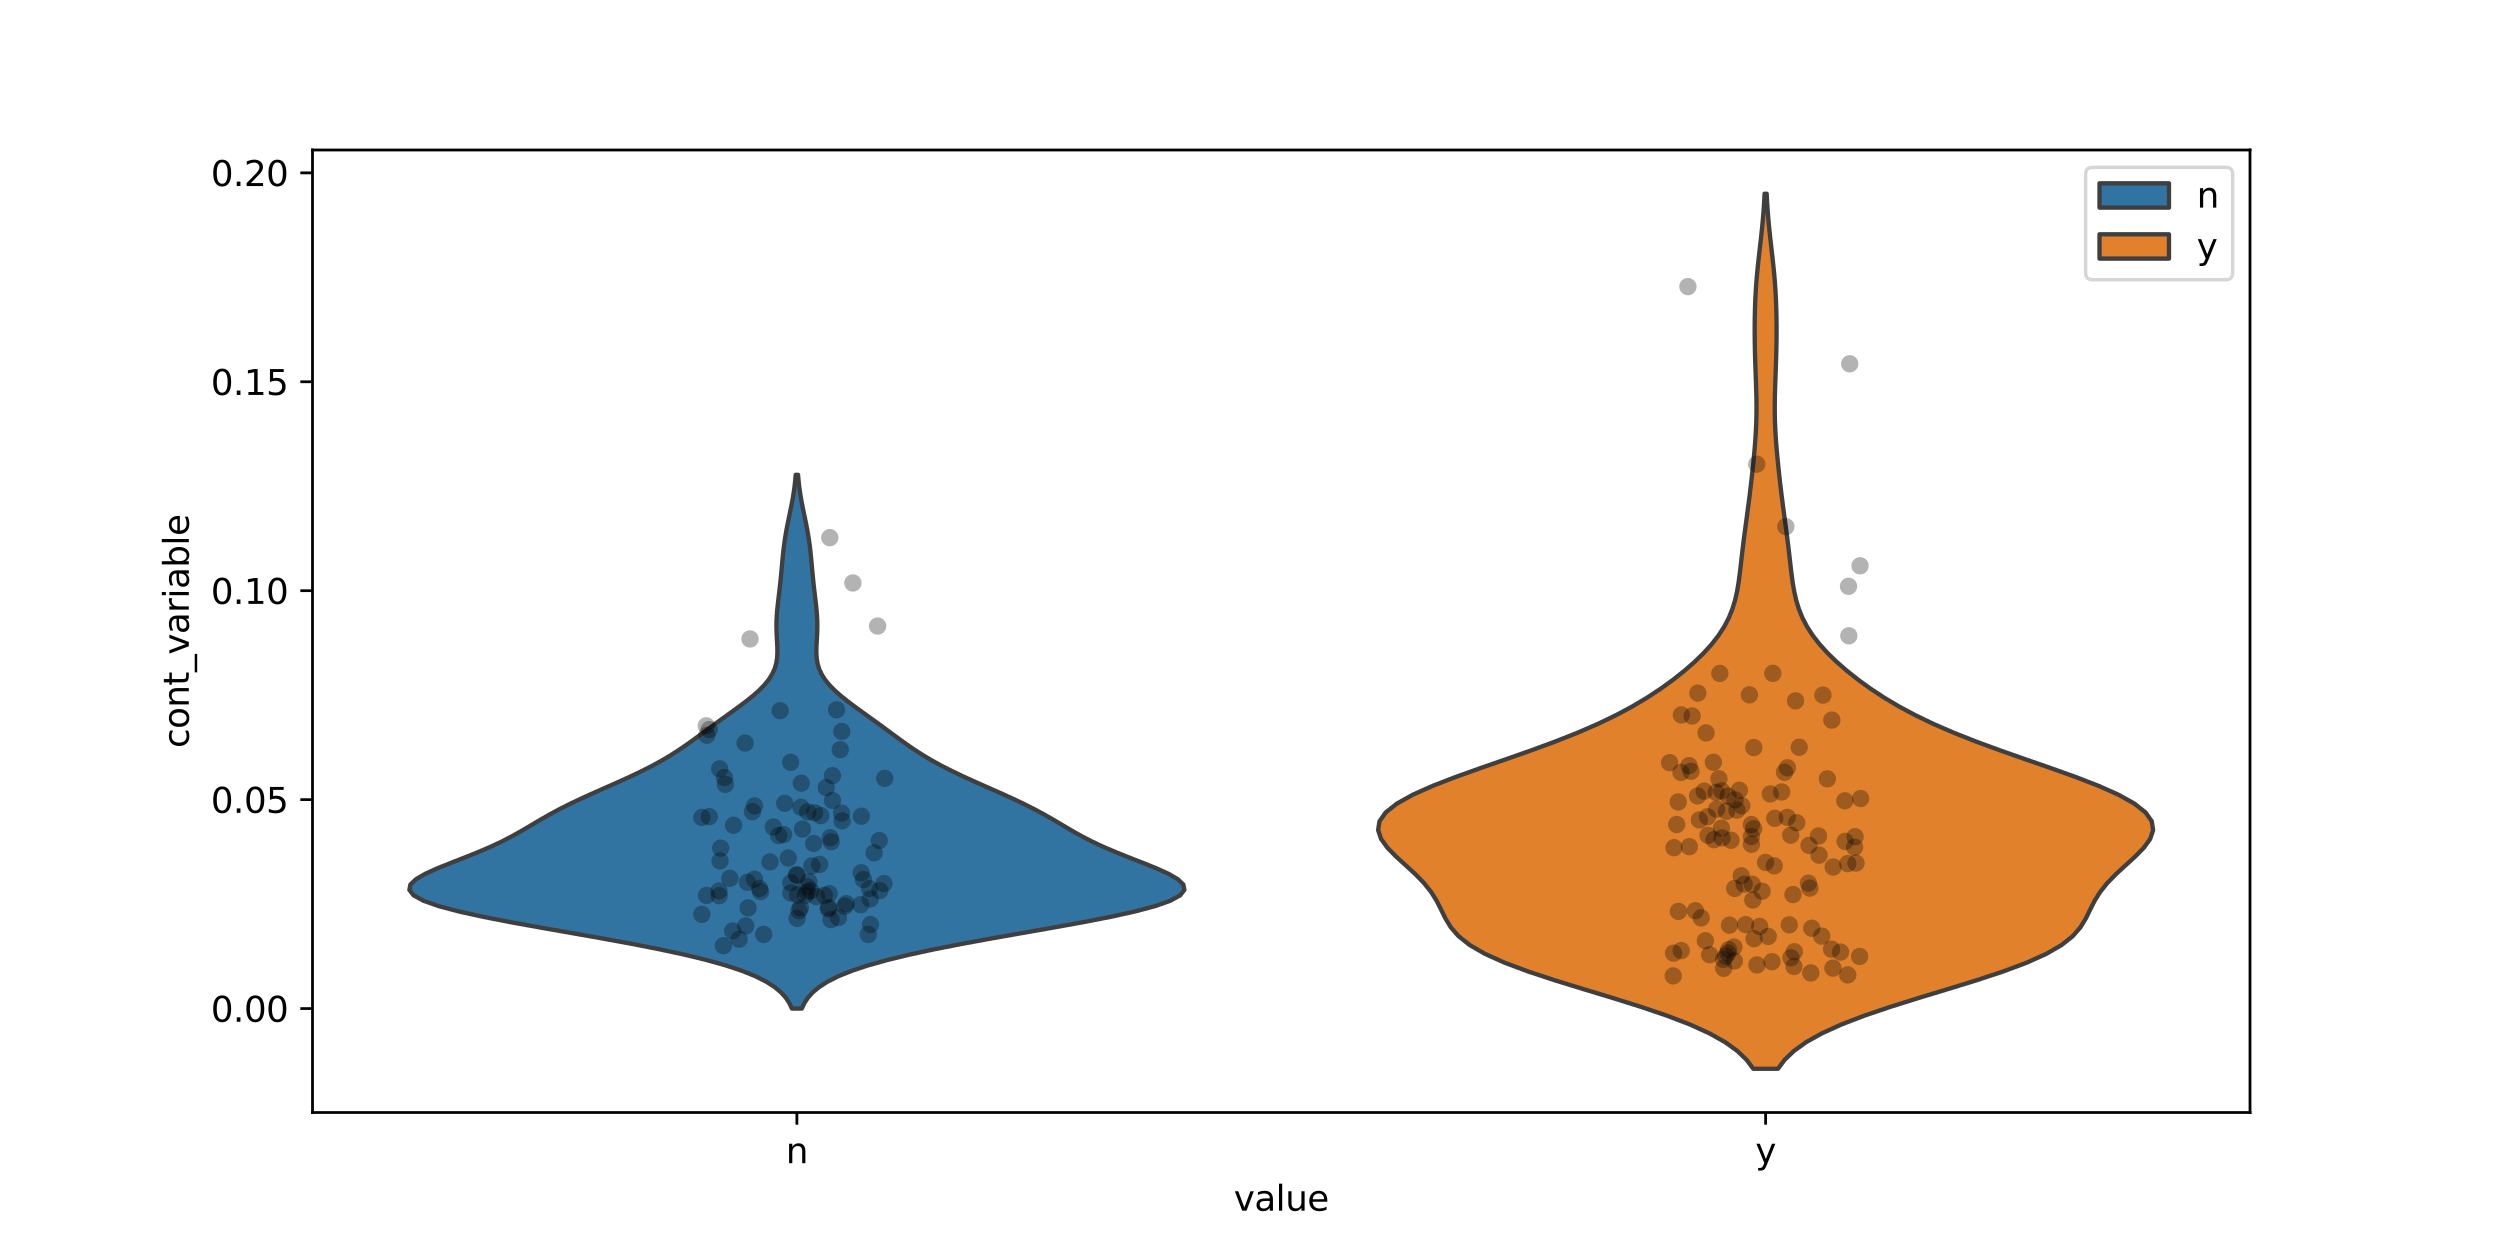<?xml version="1.0" encoding="utf-8" standalone="no"?>
<!DOCTYPE svg PUBLIC "-//W3C//DTD SVG 1.1//EN"
  "http://www.w3.org/Graphics/SVG/1.1/DTD/svg11.dtd">
<svg xmlns:xlink="http://www.w3.org/1999/xlink" width="720pt" height="360pt" viewBox="0 0 720 360" xmlns="http://www.w3.org/2000/svg" version="1.1">
 <defs>
  <style type="text/css">*{stroke-linejoin: round; stroke-linecap: butt}</style>
 </defs>
 <g id="figure_1">
  <g id="patch_1">
   <path d="M 0 360 
L 720 360 
L 720 0 
L 0 0 
z
" style="fill: #ffffff"/>
  </g>
  <g id="axes_1">
   <g id="patch_2">
    <path d="M 90 320.4 
L 648 320.4 
L 648 43.2 
L 90 43.2 
z
" style="fill: #ffffff"/>
   </g>
   <g id="FillBetweenPolyCollection_1">
    <defs>
     <path id="md925a4ac9b" d="M 230.927 -69.537 
L 228.073 -69.537 
L 227.347 -71.089 
L 226.328 -72.642 
L 224.931 -74.195 
L 223.065 -75.747 
L 220.631 -77.3 
L 217.534 -78.853 
L 213.686 -80.405 
L 209.017 -81.958 
L 203.488 -83.511 
L 197.094 -85.063 
L 189.884 -86.616 
L 181.96 -88.169 
L 173.485 -89.721 
L 164.681 -91.274 
L 155.826 -92.827 
L 147.235 -94.379 
L 139.245 -95.932 
L 132.183 -97.485 
L 126.34 -99.037 
L 121.942 -100.59 
L 119.12 -102.143 
L 117.9 -103.695 
L 118.194 -105.248 
L 119.813 -106.801 
L 122.491 -108.353 
L 125.914 -109.906 
L 129.762 -111.459 
L 133.742 -113.011 
L 137.622 -114.564 
L 141.25 -116.117 
L 144.559 -117.669 
L 147.558 -119.222 
L 150.319 -120.775 
L 152.951 -122.327 
L 155.572 -123.88 
L 158.288 -125.433 
L 161.172 -126.985 
L 164.26 -128.538 
L 167.541 -130.091 
L 170.972 -131.643 
L 174.481 -133.196 
L 177.987 -134.749 
L 181.407 -136.301 
L 184.672 -137.854 
L 187.735 -139.407 
L 190.571 -140.959 
L 193.185 -142.512 
L 195.603 -144.065 
L 197.868 -145.617 
L 200.032 -147.17 
L 202.145 -148.723 
L 204.25 -150.275 
L 206.375 -151.828 
L 208.525 -153.381 
L 210.686 -154.933 
L 212.824 -156.486 
L 214.89 -158.039 
L 216.83 -159.591 
L 218.587 -161.144 
L 220.115 -162.697 
L 221.381 -164.249 
L 222.368 -165.802 
L 223.083 -167.355 
L 223.547 -168.907 
L 223.8 -170.46 
L 223.89 -172.013 
L 223.87 -173.565 
L 223.792 -175.118 
L 223.701 -176.671 
L 223.632 -178.223 
L 223.607 -179.776 
L 223.636 -181.329 
L 223.72 -182.881 
L 223.848 -184.434 
L 224.01 -185.987 
L 224.19 -187.539 
L 224.376 -189.092 
L 224.558 -190.645 
L 224.729 -192.197 
L 224.887 -193.75 
L 225.034 -195.303 
L 225.175 -196.855 
L 225.316 -198.408 
L 225.465 -199.961 
L 225.63 -201.513 
L 225.819 -203.066 
L 226.038 -204.619 
L 226.287 -206.171 
L 226.566 -207.724 
L 226.87 -209.277 
L 227.189 -210.829 
L 227.514 -212.382 
L 227.833 -213.935 
L 228.134 -215.487 
L 228.409 -217.04 
L 228.652 -218.593 
L 228.858 -220.145 
L 229.027 -221.698 
L 229.161 -223.251 
L 229.839 -223.251 
L 229.839 -223.251 
L 229.973 -221.698 
L 230.142 -220.145 
L 230.348 -218.593 
L 230.591 -217.04 
L 230.866 -215.487 
L 231.167 -213.935 
L 231.486 -212.382 
L 231.811 -210.829 
L 232.13 -209.277 
L 232.434 -207.724 
L 232.713 -206.171 
L 232.962 -204.619 
L 233.181 -203.066 
L 233.37 -201.513 
L 233.535 -199.961 
L 233.684 -198.408 
L 233.825 -196.855 
L 233.966 -195.303 
L 234.113 -193.75 
L 234.271 -192.197 
L 234.442 -190.645 
L 234.624 -189.092 
L 234.81 -187.539 
L 234.99 -185.987 
L 235.152 -184.434 
L 235.28 -182.881 
L 235.364 -181.329 
L 235.393 -179.776 
L 235.368 -178.223 
L 235.299 -176.671 
L 235.208 -175.118 
L 235.13 -173.565 
L 235.11 -172.013 
L 235.2 -170.46 
L 235.453 -168.907 
L 235.917 -167.355 
L 236.632 -165.802 
L 237.619 -164.249 
L 238.885 -162.697 
L 240.413 -161.144 
L 242.17 -159.591 
L 244.11 -158.039 
L 246.176 -156.486 
L 248.314 -154.933 
L 250.475 -153.381 
L 252.625 -151.828 
L 254.75 -150.275 
L 256.855 -148.723 
L 258.968 -147.17 
L 261.132 -145.617 
L 263.397 -144.065 
L 265.815 -142.512 
L 268.429 -140.959 
L 271.265 -139.407 
L 274.328 -137.854 
L 277.593 -136.301 
L 281.013 -134.749 
L 284.519 -133.196 
L 288.028 -131.643 
L 291.459 -130.091 
L 294.74 -128.538 
L 297.828 -126.985 
L 300.712 -125.433 
L 303.428 -123.88 
L 306.049 -122.327 
L 308.681 -120.775 
L 311.442 -119.222 
L 314.441 -117.669 
L 317.75 -116.117 
L 321.378 -114.564 
L 325.258 -113.011 
L 329.238 -111.459 
L 333.086 -109.906 
L 336.509 -108.353 
L 339.187 -106.801 
L 340.806 -105.248 
L 341.1 -103.695 
L 339.88 -102.143 
L 337.058 -100.59 
L 332.66 -99.037 
L 326.817 -97.485 
L 319.755 -95.932 
L 311.765 -94.379 
L 303.174 -92.827 
L 294.319 -91.274 
L 285.515 -89.721 
L 277.04 -88.169 
L 269.116 -86.616 
L 261.906 -85.063 
L 255.512 -83.511 
L 249.983 -81.958 
L 245.314 -80.405 
L 241.466 -78.853 
L 238.369 -77.3 
L 235.935 -75.747 
L 234.069 -74.195 
L 232.672 -72.642 
L 231.653 -71.089 
L 230.927 -69.537 
z
" style="stroke: #3f3f3f; stroke-width: 1.25"/>
    </defs>
    <g clip-path="url(#pdd312ec406)">
     <use xlink:href="#md925a4ac9b" x="0" y="360" style="fill: #3274a1; stroke: #3f3f3f; stroke-width: 1.25"/>
    </g>
   </g>
   <g id="FillBetweenPolyCollection_2">
    <defs>
     <path id="me20a864eeb" d="M 512.06 -52.2 
L 504.94 -52.2 
L 503.039 -54.745 
L 500.396 -57.291 
L 496.863 -59.836 
L 492.326 -62.382 
L 486.731 -64.927 
L 480.114 -67.473 
L 472.619 -70.018 
L 464.5 -72.564 
L 456.104 -75.109 
L 447.842 -77.655 
L 440.126 -80.2 
L 433.316 -82.745 
L 427.661 -85.291 
L 423.264 -87.836 
L 420.06 -90.382 
L 417.841 -92.927 
L 416.288 -95.473 
L 415.039 -98.018 
L 413.751 -100.564 
L 412.159 -103.109 
L 410.125 -105.655 
L 407.651 -108.2 
L 404.885 -110.745 
L 402.087 -113.291 
L 399.59 -115.836 
L 397.751 -118.382 
L 396.9 -120.927 
L 397.293 -123.473 
L 399.085 -126.018 
L 402.305 -128.564 
L 406.865 -131.109 
L 412.568 -133.655 
L 419.136 -136.2 
L 426.249 -138.745 
L 433.579 -141.291 
L 440.83 -143.836 
L 447.762 -146.382 
L 454.211 -148.927 
L 460.092 -151.473 
L 465.39 -154.018 
L 470.142 -156.564 
L 474.415 -159.109 
L 478.281 -161.655 
L 481.803 -164.2 
L 485.02 -166.745 
L 487.946 -169.291 
L 490.577 -171.836 
L 492.896 -174.382 
L 494.888 -176.927 
L 496.545 -179.473 
L 497.878 -182.018 
L 498.912 -184.564 
L 499.692 -187.109 
L 500.27 -189.655 
L 500.704 -192.2 
L 501.048 -194.745 
L 501.348 -197.291 
L 501.638 -199.836 
L 501.937 -202.382 
L 502.255 -204.927 
L 502.589 -207.473 
L 502.932 -210.018 
L 503.276 -212.564 
L 503.612 -215.109 
L 503.934 -217.655 
L 504.242 -220.2 
L 504.533 -222.745 
L 504.809 -225.291 
L 505.067 -227.836 
L 505.302 -230.382 
L 505.507 -232.927 
L 505.673 -235.473 
L 505.791 -238.018 
L 505.857 -240.564 
L 505.871 -243.109 
L 505.839 -245.655 
L 505.771 -248.2 
L 505.684 -250.745 
L 505.59 -253.291 
L 505.503 -255.836 
L 505.431 -258.382 
L 505.38 -260.927 
L 505.353 -263.473 
L 505.351 -266.018 
L 505.376 -268.564 
L 505.432 -271.109 
L 505.524 -273.655 
L 505.657 -276.2 
L 505.833 -278.745 
L 506.052 -281.291 
L 506.307 -283.836 
L 506.588 -286.382 
L 506.881 -288.927 
L 507.17 -291.473 
L 507.442 -294.018 
L 507.686 -296.564 
L 507.895 -299.109 
L 508.066 -301.655 
L 508.199 -304.2 
L 508.801 -304.2 
L 508.801 -304.2 
L 508.934 -301.655 
L 509.105 -299.109 
L 509.314 -296.564 
L 509.558 -294.018 
L 509.83 -291.473 
L 510.119 -288.927 
L 510.412 -286.382 
L 510.693 -283.836 
L 510.948 -281.291 
L 511.167 -278.745 
L 511.343 -276.2 
L 511.476 -273.655 
L 511.568 -271.109 
L 511.624 -268.564 
L 511.649 -266.018 
L 511.647 -263.473 
L 511.62 -260.927 
L 511.569 -258.382 
L 511.497 -255.836 
L 511.41 -253.291 
L 511.316 -250.745 
L 511.229 -248.2 
L 511.161 -245.655 
L 511.129 -243.109 
L 511.143 -240.564 
L 511.209 -238.018 
L 511.327 -235.473 
L 511.493 -232.927 
L 511.698 -230.382 
L 511.933 -227.836 
L 512.191 -225.291 
L 512.467 -222.745 
L 512.758 -220.2 
L 513.066 -217.655 
L 513.388 -215.109 
L 513.724 -212.564 
L 514.068 -210.018 
L 514.411 -207.473 
L 514.745 -204.927 
L 515.063 -202.382 
L 515.362 -199.836 
L 515.652 -197.291 
L 515.952 -194.745 
L 516.296 -192.2 
L 516.73 -189.655 
L 517.308 -187.109 
L 518.088 -184.564 
L 519.122 -182.018 
L 520.455 -179.473 
L 522.112 -176.927 
L 524.104 -174.382 
L 526.423 -171.836 
L 529.054 -169.291 
L 531.98 -166.745 
L 535.197 -164.2 
L 538.719 -161.655 
L 542.585 -159.109 
L 546.858 -156.564 
L 551.61 -154.018 
L 556.908 -151.473 
L 562.789 -148.927 
L 569.238 -146.382 
L 576.17 -143.836 
L 583.421 -141.291 
L 590.751 -138.745 
L 597.864 -136.2 
L 604.432 -133.655 
L 610.135 -131.109 
L 614.695 -128.564 
L 617.915 -126.018 
L 619.707 -123.473 
L 620.1 -120.927 
L 619.249 -118.382 
L 617.41 -115.836 
L 614.913 -113.291 
L 612.115 -110.745 
L 609.349 -108.2 
L 606.875 -105.655 
L 604.841 -103.109 
L 603.249 -100.564 
L 601.961 -98.018 
L 600.712 -95.473 
L 599.159 -92.927 
L 596.94 -90.382 
L 593.736 -87.836 
L 589.339 -85.291 
L 583.684 -82.745 
L 576.874 -80.2 
L 569.158 -77.655 
L 560.896 -75.109 
L 552.5 -72.564 
L 544.381 -70.018 
L 536.886 -67.473 
L 530.269 -64.927 
L 524.674 -62.382 
L 520.137 -59.836 
L 516.604 -57.291 
L 513.961 -54.745 
L 512.06 -52.2 
z
" style="stroke: #3f3f3f; stroke-width: 1.25"/>
    </defs>
    <g clip-path="url(#pdd312ec406)">
     <use xlink:href="#me20a864eeb" x="0" y="360" style="fill: #e1812c; stroke: #3f3f3f; stroke-width: 1.25"/>
    </g>
   </g>
   <g id="patch_3">
    <path d="M 229.5 290.468 
L 229.5 290.468 
L 229.5 290.468 
L 229.5 290.468 
z
" clip-path="url(#pdd312ec406)" style="fill: #3274a1; stroke: #3f3f3f; stroke-width: 1.25; stroke-linejoin: miter"/>
   </g>
   <g id="patch_4">
    <path d="M 229.5 290.468 
L 229.5 290.468 
L 229.5 290.468 
L 229.5 290.468 
z
" clip-path="url(#pdd312ec406)" style="fill: #e1812c; stroke: #3f3f3f; stroke-width: 1.25; stroke-linejoin: miter"/>
   </g>
   <g id="matplotlib.axis_1">
    <g id="xtick_1">
     <g id="line2d_1">
      <defs>
       <path id="mba939d1e5e" d="M 0 0 
L 0 3.5 
" style="stroke: #000000; stroke-width: 0.8"/>
      </defs>
      <g>
       <use xlink:href="#mba939d1e5e" x="229.5" y="320.4" style="stroke: #000000; stroke-width: 0.8"/>
      </g>
     </g>
     <g id="text_1">
      <!-- n -->
      <g transform="translate(226.331 334.998) scale(0.1 -0.1)">
       <defs>
        <path id="DejaVuSans-6e" d="M 3513 2113 
L 3513 0 
L 2938 0 
L 2938 2094 
Q 2938 2591 2744 2837 
Q 2550 3084 2163 3084 
Q 1697 3084 1428 2787 
Q 1159 2491 1159 1978 
L 1159 0 
L 581 0 
L 581 3500 
L 1159 3500 
L 1159 2956 
Q 1366 3272 1645 3428 
Q 1925 3584 2291 3584 
Q 2894 3584 3203 3211 
Q 3513 2838 3513 2113 
z
" transform="scale(0.016)"/>
       </defs>
       <use xlink:href="#DejaVuSans-6e"/>
      </g>
     </g>
    </g>
    <g id="xtick_2">
     <g id="line2d_2">
      <g>
       <use xlink:href="#mba939d1e5e" x="508.5" y="320.4" style="stroke: #000000; stroke-width: 0.8"/>
      </g>
     </g>
     <g id="text_2">
      <!-- y -->
      <g transform="translate(505.541 334.998) scale(0.1 -0.1)">
       <defs>
        <path id="DejaVuSans-79" d="M 2059 -325 
Q 1816 -950 1584 -1140 
Q 1353 -1331 966 -1331 
L 506 -1331 
L 506 -850 
L 844 -850 
Q 1081 -850 1212 -737 
Q 1344 -625 1503 -206 
L 1606 56 
L 191 3500 
L 800 3500 
L 1894 763 
L 2988 3500 
L 3597 3500 
L 2059 -325 
z
" transform="scale(0.016)"/>
       </defs>
       <use xlink:href="#DejaVuSans-79"/>
      </g>
     </g>
    </g>
    <g id="text_3">
     <!-- value -->
     <g transform="translate(355.342 348.677) scale(0.1 -0.1)">
      <defs>
       <path id="DejaVuSans-76" d="M 191 3500 
L 800 3500 
L 1894 563 
L 2988 3500 
L 3597 3500 
L 2284 0 
L 1503 0 
L 191 3500 
z
" transform="scale(0.016)"/>
       <path id="DejaVuSans-61" d="M 2194 1759 
Q 1497 1759 1228 1600 
Q 959 1441 959 1056 
Q 959 750 1161 570 
Q 1363 391 1709 391 
Q 2188 391 2477 730 
Q 2766 1069 2766 1631 
L 2766 1759 
L 2194 1759 
z
M 3341 1997 
L 3341 0 
L 2766 0 
L 2766 531 
Q 2569 213 2275 61 
Q 1981 -91 1556 -91 
Q 1019 -91 701 211 
Q 384 513 384 1019 
Q 384 1609 779 1909 
Q 1175 2209 1959 2209 
L 2766 2209 
L 2766 2266 
Q 2766 2663 2505 2880 
Q 2244 3097 1772 3097 
Q 1472 3097 1187 3025 
Q 903 2953 641 2809 
L 641 3341 
Q 956 3463 1253 3523 
Q 1550 3584 1831 3584 
Q 2591 3584 2966 3190 
Q 3341 2797 3341 1997 
z
" transform="scale(0.016)"/>
       <path id="DejaVuSans-6c" d="M 603 4863 
L 1178 4863 
L 1178 0 
L 603 0 
L 603 4863 
z
" transform="scale(0.016)"/>
       <path id="DejaVuSans-75" d="M 544 1381 
L 544 3500 
L 1119 3500 
L 1119 1403 
Q 1119 906 1312 657 
Q 1506 409 1894 409 
Q 2359 409 2629 706 
Q 2900 1003 2900 1516 
L 2900 3500 
L 3475 3500 
L 3475 0 
L 2900 0 
L 2900 538 
Q 2691 219 2414 64 
Q 2138 -91 1772 -91 
Q 1169 -91 856 284 
Q 544 659 544 1381 
z
M 1991 3584 
L 1991 3584 
z
" transform="scale(0.016)"/>
       <path id="DejaVuSans-65" d="M 3597 1894 
L 3597 1613 
L 953 1613 
Q 991 1019 1311 708 
Q 1631 397 2203 397 
Q 2534 397 2845 478 
Q 3156 559 3463 722 
L 3463 178 
Q 3153 47 2828 -22 
Q 2503 -91 2169 -91 
Q 1331 -91 842 396 
Q 353 884 353 1716 
Q 353 2575 817 3079 
Q 1281 3584 2069 3584 
Q 2775 3584 3186 3129 
Q 3597 2675 3597 1894 
z
M 3022 2063 
Q 3016 2534 2758 2815 
Q 2500 3097 2075 3097 
Q 1594 3097 1305 2825 
Q 1016 2553 972 2059 
L 3022 2063 
z
" transform="scale(0.016)"/>
      </defs>
      <use xlink:href="#DejaVuSans-76"/>
      <use xlink:href="#DejaVuSans-61" transform="translate(59.18 0)"/>
      <use xlink:href="#DejaVuSans-6c" transform="translate(120.459 0)"/>
      <use xlink:href="#DejaVuSans-75" transform="translate(148.242 0)"/>
      <use xlink:href="#DejaVuSans-65" transform="translate(211.621 0)"/>
     </g>
    </g>
   </g>
   <g id="matplotlib.axis_2">
    <g id="ytick_1">
     <g id="line2d_3">
      <defs>
       <path id="m99302fefa8" d="M 0 0 
L -3.5 0 
" style="stroke: #000000; stroke-width: 0.8"/>
      </defs>
      <g>
       <use xlink:href="#m99302fefa8" x="90" y="290.468" style="stroke: #000000; stroke-width: 0.8"/>
      </g>
     </g>
     <g id="text_4">
      <!-- 0.00 -->
      <g transform="translate(60.734 294.267) scale(0.1 -0.1)">
       <defs>
        <path id="DejaVuSans-30" d="M 2034 4250 
Q 1547 4250 1301 3770 
Q 1056 3291 1056 2328 
Q 1056 1369 1301 889 
Q 1547 409 2034 409 
Q 2525 409 2770 889 
Q 3016 1369 3016 2328 
Q 3016 3291 2770 3770 
Q 2525 4250 2034 4250 
z
M 2034 4750 
Q 2819 4750 3233 4129 
Q 3647 3509 3647 2328 
Q 3647 1150 3233 529 
Q 2819 -91 2034 -91 
Q 1250 -91 836 529 
Q 422 1150 422 2328 
Q 422 3509 836 4129 
Q 1250 4750 2034 4750 
z
" transform="scale(0.016)"/>
        <path id="DejaVuSans-2e" d="M 684 794 
L 1344 794 
L 1344 0 
L 684 0 
L 684 794 
z
" transform="scale(0.016)"/>
       </defs>
       <use xlink:href="#DejaVuSans-30"/>
       <use xlink:href="#DejaVuSans-2e" transform="translate(63.623 0)"/>
       <use xlink:href="#DejaVuSans-30" transform="translate(95.41 0)"/>
       <use xlink:href="#DejaVuSans-30" transform="translate(159.033 0)"/>
      </g>
     </g>
    </g>
    <g id="ytick_2">
     <g id="line2d_4">
      <g>
       <use xlink:href="#m99302fefa8" x="90" y="230.296" style="stroke: #000000; stroke-width: 0.8"/>
      </g>
     </g>
     <g id="text_5">
      <!-- 0.05 -->
      <g transform="translate(60.734 234.095) scale(0.1 -0.1)">
       <defs>
        <path id="DejaVuSans-35" d="M 691 4666 
L 3169 4666 
L 3169 4134 
L 1269 4134 
L 1269 2991 
Q 1406 3038 1543 3061 
Q 1681 3084 1819 3084 
Q 2600 3084 3056 2656 
Q 3513 2228 3513 1497 
Q 3513 744 3044 326 
Q 2575 -91 1722 -91 
Q 1428 -91 1123 -41 
Q 819 9 494 109 
L 494 744 
Q 775 591 1075 516 
Q 1375 441 1709 441 
Q 2250 441 2565 725 
Q 2881 1009 2881 1497 
Q 2881 1984 2565 2268 
Q 2250 2553 1709 2553 
Q 1456 2553 1204 2497 
Q 953 2441 691 2322 
L 691 4666 
z
" transform="scale(0.016)"/>
       </defs>
       <use xlink:href="#DejaVuSans-30"/>
       <use xlink:href="#DejaVuSans-2e" transform="translate(63.623 0)"/>
       <use xlink:href="#DejaVuSans-30" transform="translate(95.41 0)"/>
       <use xlink:href="#DejaVuSans-35" transform="translate(159.033 0)"/>
      </g>
     </g>
    </g>
    <g id="ytick_3">
     <g id="line2d_5">
      <g>
       <use xlink:href="#m99302fefa8" x="90" y="170.123" style="stroke: #000000; stroke-width: 0.8"/>
      </g>
     </g>
     <g id="text_6">
      <!-- 0.10 -->
      <g transform="translate(60.734 173.923) scale(0.1 -0.1)">
       <defs>
        <path id="DejaVuSans-31" d="M 794 531 
L 1825 531 
L 1825 4091 
L 703 3866 
L 703 4441 
L 1819 4666 
L 2450 4666 
L 2450 531 
L 3481 531 
L 3481 0 
L 794 0 
L 794 531 
z
" transform="scale(0.016)"/>
       </defs>
       <use xlink:href="#DejaVuSans-30"/>
       <use xlink:href="#DejaVuSans-2e" transform="translate(63.623 0)"/>
       <use xlink:href="#DejaVuSans-31" transform="translate(95.41 0)"/>
       <use xlink:href="#DejaVuSans-30" transform="translate(159.033 0)"/>
      </g>
     </g>
    </g>
    <g id="ytick_4">
     <g id="line2d_6">
      <g>
       <use xlink:href="#m99302fefa8" x="90" y="109.951" style="stroke: #000000; stroke-width: 0.8"/>
      </g>
     </g>
     <g id="text_7">
      <!-- 0.15 -->
      <g transform="translate(60.734 113.75) scale(0.1 -0.1)">
       <use xlink:href="#DejaVuSans-30"/>
       <use xlink:href="#DejaVuSans-2e" transform="translate(63.623 0)"/>
       <use xlink:href="#DejaVuSans-31" transform="translate(95.41 0)"/>
       <use xlink:href="#DejaVuSans-35" transform="translate(159.033 0)"/>
      </g>
     </g>
    </g>
    <g id="ytick_5">
     <g id="line2d_7">
      <g>
       <use xlink:href="#m99302fefa8" x="90" y="49.779" style="stroke: #000000; stroke-width: 0.8"/>
      </g>
     </g>
     <g id="text_8">
      <!-- 0.20 -->
      <g transform="translate(60.734 53.578) scale(0.1 -0.1)">
       <defs>
        <path id="DejaVuSans-32" d="M 1228 531 
L 3431 531 
L 3431 0 
L 469 0 
L 469 531 
Q 828 903 1448 1529 
Q 2069 2156 2228 2338 
Q 2531 2678 2651 2914 
Q 2772 3150 2772 3378 
Q 2772 3750 2511 3984 
Q 2250 4219 1831 4219 
Q 1534 4219 1204 4116 
Q 875 4013 500 3803 
L 500 4441 
Q 881 4594 1212 4672 
Q 1544 4750 1819 4750 
Q 2544 4750 2975 4387 
Q 3406 4025 3406 3419 
Q 3406 3131 3298 2873 
Q 3191 2616 2906 2266 
Q 2828 2175 2409 1742 
Q 1991 1309 1228 531 
z
" transform="scale(0.016)"/>
       </defs>
       <use xlink:href="#DejaVuSans-30"/>
       <use xlink:href="#DejaVuSans-2e" transform="translate(63.623 0)"/>
       <use xlink:href="#DejaVuSans-32" transform="translate(95.41 0)"/>
       <use xlink:href="#DejaVuSans-30" transform="translate(159.033 0)"/>
      </g>
     </g>
    </g>
    <g id="text_9">
     <!-- cont_variable -->
     <g transform="translate(54.377 215.409) rotate(-90) scale(0.1 -0.1)">
      <defs>
       <path id="DejaVuSans-63" d="M 3122 3366 
L 3122 2828 
Q 2878 2963 2633 3030 
Q 2388 3097 2138 3097 
Q 1578 3097 1268 2742 
Q 959 2388 959 1747 
Q 959 1106 1268 751 
Q 1578 397 2138 397 
Q 2388 397 2633 464 
Q 2878 531 3122 666 
L 3122 134 
Q 2881 22 2623 -34 
Q 2366 -91 2075 -91 
Q 1284 -91 818 406 
Q 353 903 353 1747 
Q 353 2603 823 3093 
Q 1294 3584 2113 3584 
Q 2378 3584 2631 3529 
Q 2884 3475 3122 3366 
z
" transform="scale(0.016)"/>
       <path id="DejaVuSans-6f" d="M 1959 3097 
Q 1497 3097 1228 2736 
Q 959 2375 959 1747 
Q 959 1119 1226 758 
Q 1494 397 1959 397 
Q 2419 397 2687 759 
Q 2956 1122 2956 1747 
Q 2956 2369 2687 2733 
Q 2419 3097 1959 3097 
z
M 1959 3584 
Q 2709 3584 3137 3096 
Q 3566 2609 3566 1747 
Q 3566 888 3137 398 
Q 2709 -91 1959 -91 
Q 1206 -91 779 398 
Q 353 888 353 1747 
Q 353 2609 779 3096 
Q 1206 3584 1959 3584 
z
" transform="scale(0.016)"/>
       <path id="DejaVuSans-74" d="M 1172 4494 
L 1172 3500 
L 2356 3500 
L 2356 3053 
L 1172 3053 
L 1172 1153 
Q 1172 725 1289 603 
Q 1406 481 1766 481 
L 2356 481 
L 2356 0 
L 1766 0 
Q 1100 0 847 248 
Q 594 497 594 1153 
L 594 3053 
L 172 3053 
L 172 3500 
L 594 3500 
L 594 4494 
L 1172 4494 
z
" transform="scale(0.016)"/>
       <path id="DejaVuSans-5f" d="M 3263 -1063 
L 3263 -1509 
L -63 -1509 
L -63 -1063 
L 3263 -1063 
z
" transform="scale(0.016)"/>
       <path id="DejaVuSans-72" d="M 2631 2963 
Q 2534 3019 2420 3045 
Q 2306 3072 2169 3072 
Q 1681 3072 1420 2755 
Q 1159 2438 1159 1844 
L 1159 0 
L 581 0 
L 581 3500 
L 1159 3500 
L 1159 2956 
Q 1341 3275 1631 3429 
Q 1922 3584 2338 3584 
Q 2397 3584 2469 3576 
Q 2541 3569 2628 3553 
L 2631 2963 
z
" transform="scale(0.016)"/>
       <path id="DejaVuSans-69" d="M 603 3500 
L 1178 3500 
L 1178 0 
L 603 0 
L 603 3500 
z
M 603 4863 
L 1178 4863 
L 1178 4134 
L 603 4134 
L 603 4863 
z
" transform="scale(0.016)"/>
       <path id="DejaVuSans-62" d="M 3116 1747 
Q 3116 2381 2855 2742 
Q 2594 3103 2138 3103 
Q 1681 3103 1420 2742 
Q 1159 2381 1159 1747 
Q 1159 1113 1420 752 
Q 1681 391 2138 391 
Q 2594 391 2855 752 
Q 3116 1113 3116 1747 
z
M 1159 2969 
Q 1341 3281 1617 3432 
Q 1894 3584 2278 3584 
Q 2916 3584 3314 3078 
Q 3713 2572 3713 1747 
Q 3713 922 3314 415 
Q 2916 -91 2278 -91 
Q 1894 -91 1617 61 
Q 1341 213 1159 525 
L 1159 0 
L 581 0 
L 581 4863 
L 1159 4863 
L 1159 2969 
z
" transform="scale(0.016)"/>
      </defs>
      <use xlink:href="#DejaVuSans-63"/>
      <use xlink:href="#DejaVuSans-6f" transform="translate(54.98 0)"/>
      <use xlink:href="#DejaVuSans-6e" transform="translate(116.162 0)"/>
      <use xlink:href="#DejaVuSans-74" transform="translate(179.541 0)"/>
      <use xlink:href="#DejaVuSans-5f" transform="translate(218.75 0)"/>
      <use xlink:href="#DejaVuSans-76" transform="translate(268.75 0)"/>
      <use xlink:href="#DejaVuSans-61" transform="translate(327.93 0)"/>
      <use xlink:href="#DejaVuSans-72" transform="translate(389.209 0)"/>
      <use xlink:href="#DejaVuSans-69" transform="translate(430.322 0)"/>
      <use xlink:href="#DejaVuSans-61" transform="translate(458.105 0)"/>
      <use xlink:href="#DejaVuSans-62" transform="translate(519.385 0)"/>
      <use xlink:href="#DejaVuSans-6c" transform="translate(582.861 0)"/>
      <use xlink:href="#DejaVuSans-65" transform="translate(610.645 0)"/>
     </g>
    </g>
   </g>
   <g id="patch_5">
    <path d="M 90 320.4 
L 90 43.2 
" style="fill: none; stroke: #000000; stroke-width: 0.8; stroke-linejoin: miter; stroke-linecap: square"/>
   </g>
   <g id="patch_6">
    <path d="M 648 320.4 
L 648 43.2 
" style="fill: none; stroke: #000000; stroke-width: 0.8; stroke-linejoin: miter; stroke-linecap: square"/>
   </g>
   <g id="patch_7">
    <path d="M 90 320.4 
L 648 320.4 
" style="fill: none; stroke: #000000; stroke-width: 0.8; stroke-linejoin: miter; stroke-linecap: square"/>
   </g>
   <g id="patch_8">
    <path d="M 90 43.2 
L 648 43.2 
" style="fill: none; stroke: #000000; stroke-width: 0.8; stroke-linejoin: miter; stroke-linecap: square"/>
   </g>
   <g id="PathCollection_1">
    <defs>
     <path id="md857baf43f" d="M 0 2.5 
C 0.663 2.5 1.299 2.237 1.768 1.768 
C 2.237 1.299 2.5 0.663 2.5 0 
C 2.5 -0.663 2.237 -1.299 1.768 -1.768 
C 1.299 -2.237 0.663 -2.5 0 -2.5 
C -0.663 -2.5 -1.299 -2.237 -1.768 -1.768 
C -2.237 -1.299 -2.5 -0.663 -2.5 0 
C -2.5 0.663 -2.237 1.299 -1.768 1.768 
C -1.299 2.237 -0.663 2.5 0 2.5 
z
"/>
    </defs>
    <g clip-path="url(#pdd312ec406)">
     <use xlink:href="#md857baf43f" x="236.068" y="248.961" style="fill-opacity: 0.3"/>
     <use xlink:href="#md857baf43f" x="240.923" y="204.433" style="fill-opacity: 0.3"/>
     <use xlink:href="#md857baf43f" x="207.077" y="256.587" style="fill-opacity: 0.3"/>
     <use xlink:href="#md857baf43f" x="227.737" y="254.237" style="fill-opacity: 0.3"/>
     <use xlink:href="#md857baf43f" x="208.9" y="225.899" style="fill-opacity: 0.3"/>
     <use xlink:href="#md857baf43f" x="203.552" y="211.763" style="fill-opacity: 0.3"/>
     <use xlink:href="#md857baf43f" x="229.32" y="251.938" style="fill-opacity: 0.3"/>
     <use xlink:href="#md857baf43f" x="221.771" y="248.23" style="fill-opacity: 0.3"/>
     <use xlink:href="#md857baf43f" x="210.197" y="252.94" style="fill-opacity: 0.3"/>
     <use xlink:href="#md857baf43f" x="248.07" y="235.06" style="fill-opacity: 0.3"/>
     <use xlink:href="#md857baf43f" x="232.441" y="255.399" style="fill-opacity: 0.3"/>
     <use xlink:href="#md857baf43f" x="219.939" y="269.103" style="fill-opacity: 0.3"/>
     <use xlink:href="#md857baf43f" x="253.383" y="256.503" style="fill-opacity: 0.3"/>
     <use xlink:href="#md857baf43f" x="227.773" y="257.172" style="fill-opacity: 0.3"/>
     <use xlink:href="#md857baf43f" x="254.595" y="254.457" style="fill-opacity: 0.3"/>
     <use xlink:href="#md857baf43f" x="202.132" y="263.338" style="fill-opacity: 0.3"/>
     <use xlink:href="#md857baf43f" x="216" y="184.016" style="fill-opacity: 0.3"/>
     <use xlink:href="#md857baf43f" x="239.746" y="230.531" style="fill-opacity: 0.3"/>
     <use xlink:href="#md857baf43f" x="239.738" y="223.385" style="fill-opacity: 0.3"/>
     <use xlink:href="#md857baf43f" x="214.587" y="214.011" style="fill-opacity: 0.3"/>
     <use xlink:href="#md857baf43f" x="218.742" y="255.873" style="fill-opacity: 0.3"/>
     <use xlink:href="#md857baf43f" x="231.112" y="238.759" style="fill-opacity: 0.3"/>
     <use xlink:href="#md857baf43f" x="239.405" y="242.427" style="fill-opacity: 0.3"/>
     <use xlink:href="#md857baf43f" x="204.268" y="235.187" style="fill-opacity: 0.3"/>
     <use xlink:href="#md857baf43f" x="207.129" y="257.972" style="fill-opacity: 0.3"/>
     <use xlink:href="#md857baf43f" x="222.716" y="238.163" style="fill-opacity: 0.3"/>
     <use xlink:href="#md857baf43f" x="242.437" y="210.664" style="fill-opacity: 0.3"/>
     <use xlink:href="#md857baf43f" x="239.118" y="241.239" style="fill-opacity: 0.3"/>
     <use xlink:href="#md857baf43f" x="234.612" y="234.101" style="fill-opacity: 0.3"/>
     <use xlink:href="#md857baf43f" x="237.466" y="257.879" style="fill-opacity: 0.3"/>
     <use xlink:href="#md857baf43f" x="242.522" y="236.417" style="fill-opacity: 0.3"/>
     <use xlink:href="#md857baf43f" x="241.995" y="215.905" style="fill-opacity: 0.3"/>
     <use xlink:href="#md857baf43f" x="241.464" y="264.247" style="fill-opacity: 0.3"/>
     <use xlink:href="#md857baf43f" x="208.339" y="272.367" style="fill-opacity: 0.3"/>
     <use xlink:href="#md857baf43f" x="232.947" y="253.923" style="fill-opacity: 0.3"/>
     <use xlink:href="#md857baf43f" x="237.955" y="226.831" style="fill-opacity: 0.3"/>
     <use xlink:href="#md857baf43f" x="252.751" y="180.301" style="fill-opacity: 0.3"/>
     <use xlink:href="#md857baf43f" x="254.798" y="224.168" style="fill-opacity: 0.3"/>
     <use xlink:href="#md857baf43f" x="214.766" y="266.669" style="fill-opacity: 0.3"/>
     <use xlink:href="#md857baf43f" x="243.744" y="260.246" style="fill-opacity: 0.3"/>
     <use xlink:href="#md857baf43f" x="230.516" y="261.399" style="fill-opacity: 0.3"/>
     <use xlink:href="#md857baf43f" x="215.459" y="261.48" style="fill-opacity: 0.3"/>
     <use xlink:href="#md857baf43f" x="232.613" y="233.831" style="fill-opacity: 0.3"/>
     <use xlink:href="#md857baf43f" x="242.384" y="234.162" style="fill-opacity: 0.3"/>
     <use xlink:href="#md857baf43f" x="207.259" y="221.42" style="fill-opacity: 0.3"/>
     <use xlink:href="#md857baf43f" x="224.692" y="204.681" style="fill-opacity: 0.3"/>
     <use xlink:href="#md857baf43f" x="215.259" y="254.087" style="fill-opacity: 0.3"/>
     <use xlink:href="#md857baf43f" x="236.407" y="234.901" style="fill-opacity: 0.3"/>
     <use xlink:href="#md857baf43f" x="208.648" y="223.923" style="fill-opacity: 0.3"/>
     <use xlink:href="#md857baf43f" x="217.271" y="253.211" style="fill-opacity: 0.3"/>
     <use xlink:href="#md857baf43f" x="210.991" y="268.114" style="fill-opacity: 0.3"/>
     <use xlink:href="#md857baf43f" x="227.03" y="247.113" style="fill-opacity: 0.3"/>
     <use xlink:href="#md857baf43f" x="251.75" y="245.628" style="fill-opacity: 0.3"/>
     <use xlink:href="#md857baf43f" x="230.678" y="232.504" style="fill-opacity: 0.3"/>
     <use xlink:href="#md857baf43f" x="238.823" y="257.367" style="fill-opacity: 0.3"/>
     <use xlink:href="#md857baf43f" x="243.283" y="260.986" style="fill-opacity: 0.3"/>
     <use xlink:href="#md857baf43f" x="235.177" y="258.244" style="fill-opacity: 0.3"/>
     <use xlink:href="#md857baf43f" x="231.954" y="257.847" style="fill-opacity: 0.3"/>
     <use xlink:href="#md857baf43f" x="217.3" y="232.096" style="fill-opacity: 0.3"/>
     <use xlink:href="#md857baf43f" x="232.456" y="256.857" style="fill-opacity: 0.3"/>
     <use xlink:href="#md857baf43f" x="250.703" y="266.258" style="fill-opacity: 0.3"/>
     <use xlink:href="#md857baf43f" x="248.665" y="253.316" style="fill-opacity: 0.3"/>
     <use xlink:href="#md857baf43f" x="248.03" y="251.347" style="fill-opacity: 0.3"/>
     <use xlink:href="#md857baf43f" x="212.861" y="270.503" style="fill-opacity: 0.3"/>
     <use xlink:href="#md857baf43f" x="207.558" y="244.257" style="fill-opacity: 0.3"/>
     <use xlink:href="#md857baf43f" x="225.689" y="240.348" style="fill-opacity: 0.3"/>
     <use xlink:href="#md857baf43f" x="219.044" y="256.796" style="fill-opacity: 0.3"/>
     <use xlink:href="#md857baf43f" x="234.343" y="242.9" style="fill-opacity: 0.3"/>
     <use xlink:href="#md857baf43f" x="250.05" y="269.133" style="fill-opacity: 0.3"/>
     <use xlink:href="#md857baf43f" x="230.097" y="262.266" style="fill-opacity: 0.3"/>
     <use xlink:href="#md857baf43f" x="238.532" y="261.782" style="fill-opacity: 0.3"/>
     <use xlink:href="#md857baf43f" x="233.816" y="249.378" style="fill-opacity: 0.3"/>
     <use xlink:href="#md857baf43f" x="229.602" y="252.048" style="fill-opacity: 0.3"/>
     <use xlink:href="#md857baf43f" x="202.124" y="235.423" style="fill-opacity: 0.3"/>
     <use xlink:href="#md857baf43f" x="250.432" y="255.902" style="fill-opacity: 0.3"/>
     <use xlink:href="#md857baf43f" x="207.376" y="247.951" style="fill-opacity: 0.3"/>
     <use xlink:href="#md857baf43f" x="203.427" y="209.029" style="fill-opacity: 0.3"/>
     <use xlink:href="#md857baf43f" x="229.707" y="257.733" style="fill-opacity: 0.3"/>
     <use xlink:href="#md857baf43f" x="239.32" y="264.843" style="fill-opacity: 0.3"/>
     <use xlink:href="#md857baf43f" x="253.226" y="242.07" style="fill-opacity: 0.3"/>
     <use xlink:href="#md857baf43f" x="211.262" y="237.671" style="fill-opacity: 0.3"/>
     <use xlink:href="#md857baf43f" x="204.269" y="210.114" style="fill-opacity: 0.3"/>
     <use xlink:href="#md857baf43f" x="245.63" y="167.898" style="fill-opacity: 0.3"/>
     <use xlink:href="#md857baf43f" x="238.979" y="154.846" style="fill-opacity: 0.3"/>
     <use xlink:href="#md857baf43f" x="216.709" y="233.779" style="fill-opacity: 0.3"/>
     <use xlink:href="#md857baf43f" x="203.474" y="257.881" style="fill-opacity: 0.3"/>
     <use xlink:href="#md857baf43f" x="250.613" y="258.923" style="fill-opacity: 0.3"/>
     <use xlink:href="#md857baf43f" x="247.897" y="260.559" style="fill-opacity: 0.3"/>
     <use xlink:href="#md857baf43f" x="224.273" y="240.662" style="fill-opacity: 0.3"/>
     <use xlink:href="#md857baf43f" x="230.766" y="225.556" style="fill-opacity: 0.3"/>
     <use xlink:href="#md857baf43f" x="238.688" y="261.35" style="fill-opacity: 0.3"/>
     <use xlink:href="#md857baf43f" x="233.517" y="256.514" style="fill-opacity: 0.3"/>
     <use xlink:href="#md857baf43f" x="229.552" y="264.496" style="fill-opacity: 0.3"/>
     <use xlink:href="#md857baf43f" x="225.994" y="231.346" style="fill-opacity: 0.3"/>
     <use xlink:href="#md857baf43f" x="227.713" y="219.54" style="fill-opacity: 0.3"/>
    </g>
   </g>
   <g id="PathCollection_2">
    <g clip-path="url(#pdd312ec406)">
     <use xlink:href="#md857baf43f" x="515.736" y="240.521" style="fill-opacity: 0.3"/>
     <use xlink:href="#md857baf43f" x="521" y="243.454" style="fill-opacity: 0.3"/>
     <use xlink:href="#md857baf43f" x="534.263" y="240.971" style="fill-opacity: 0.3"/>
     <use xlink:href="#md857baf43f" x="482.111" y="244.138" style="fill-opacity: 0.3"/>
     <use xlink:href="#md857baf43f" x="501.642" y="232.047" style="fill-opacity: 0.3"/>
     <use xlink:href="#md857baf43f" x="509.839" y="228.653" style="fill-opacity: 0.3"/>
     <use xlink:href="#md857baf43f" x="490.811" y="227.856" style="fill-opacity: 0.3"/>
     <use xlink:href="#md857baf43f" x="491.337" y="211.076" style="fill-opacity: 0.3"/>
     <use xlink:href="#md857baf43f" x="487.338" y="206.211" style="fill-opacity: 0.3"/>
     <use xlink:href="#md857baf43f" x="488.98" y="199.609" style="fill-opacity: 0.3"/>
     <use xlink:href="#md857baf43f" x="494.239" y="228.204" style="fill-opacity: 0.3"/>
     <use xlink:href="#md857baf43f" x="527.559" y="207.387" style="fill-opacity: 0.3"/>
     <use xlink:href="#md857baf43f" x="484.231" y="205.901" style="fill-opacity: 0.3"/>
     <use xlink:href="#md857baf43f" x="518.171" y="215.21" style="fill-opacity: 0.3"/>
     <use xlink:href="#md857baf43f" x="484.118" y="222.447" style="fill-opacity: 0.3"/>
     <use xlink:href="#md857baf43f" x="495.858" y="227.775" style="fill-opacity: 0.3"/>
     <use xlink:href="#md857baf43f" x="495.965" y="241.302" style="fill-opacity: 0.3"/>
     <use xlink:href="#md857baf43f" x="531.304" y="230.63" style="fill-opacity: 0.3"/>
     <use xlink:href="#md857baf43f" x="517.468" y="236.949" style="fill-opacity: 0.3"/>
     <use xlink:href="#md857baf43f" x="491.901" y="240.573" style="fill-opacity: 0.3"/>
     <use xlink:href="#md857baf43f" x="532.151" y="248.725" style="fill-opacity: 0.3"/>
     <use xlink:href="#md857baf43f" x="534.529" y="248.562" style="fill-opacity: 0.3"/>
     <use xlink:href="#md857baf43f" x="495.771" y="238.526" style="fill-opacity: 0.3"/>
     <use xlink:href="#md857baf43f" x="502.324" y="254.649" style="fill-opacity: 0.3"/>
     <use xlink:href="#md857baf43f" x="498.515" y="241.985" style="fill-opacity: 0.3"/>
     <use xlink:href="#md857baf43f" x="508.485" y="248.379" style="fill-opacity: 0.3"/>
     <use xlink:href="#md857baf43f" x="501.482" y="252.234" style="fill-opacity: 0.3"/>
     <use xlink:href="#md857baf43f" x="527.953" y="249.705" style="fill-opacity: 0.3"/>
     <use xlink:href="#md857baf43f" x="493.628" y="241.834" style="fill-opacity: 0.3"/>
     <use xlink:href="#md857baf43f" x="531.391" y="242.321" style="fill-opacity: 0.3"/>
     <use xlink:href="#md857baf43f" x="520.825" y="254.349" style="fill-opacity: 0.3"/>
     <use xlink:href="#md857baf43f" x="489.409" y="236.138" style="fill-opacity: 0.3"/>
     <use xlink:href="#md857baf43f" x="500.246" y="233.321" style="fill-opacity: 0.3"/>
     <use xlink:href="#md857baf43f" x="523.887" y="246.293" style="fill-opacity: 0.3"/>
     <use xlink:href="#md857baf43f" x="504.806" y="259.211" style="fill-opacity: 0.3"/>
     <use xlink:href="#md857baf43f" x="516.383" y="257.626" style="fill-opacity: 0.3"/>
     <use xlink:href="#md857baf43f" x="499.59" y="255.873" style="fill-opacity: 0.3"/>
     <use xlink:href="#md857baf43f" x="524.663" y="269.605" style="fill-opacity: 0.3"/>
     <use xlink:href="#md857baf43f" x="509.253" y="269.685" style="fill-opacity: 0.3"/>
     <use xlink:href="#md857baf43f" x="517.126" y="201.847" style="fill-opacity: 0.3"/>
     <use xlink:href="#md857baf43f" x="525.003" y="200.186" style="fill-opacity: 0.3"/>
     <use xlink:href="#md857baf43f" x="510.566" y="193.922" style="fill-opacity: 0.3"/>
     <use xlink:href="#md857baf43f" x="514.325" y="151.682" style="fill-opacity: 0.3"/>
     <use xlink:href="#md857baf43f" x="527.886" y="278.813" style="fill-opacity: 0.3"/>
     <use xlink:href="#md857baf43f" x="521.517" y="280.202" style="fill-opacity: 0.3"/>
     <use xlink:href="#md857baf43f" x="532.153" y="280.781" style="fill-opacity: 0.3"/>
     <use xlink:href="#md857baf43f" x="496.438" y="278.872" style="fill-opacity: 0.3"/>
     <use xlink:href="#md857baf43f" x="506" y="277.9" style="fill-opacity: 0.3"/>
     <use xlink:href="#md857baf43f" x="515.802" y="275.829" style="fill-opacity: 0.3"/>
     <use xlink:href="#md857baf43f" x="499.488" y="276.737" style="fill-opacity: 0.3"/>
     <use xlink:href="#md857baf43f" x="496.992" y="275.36" style="fill-opacity: 0.3"/>
     <use xlink:href="#md857baf43f" x="510.33" y="276.971" style="fill-opacity: 0.3"/>
     <use xlink:href="#md857baf43f" x="526.273" y="224.311" style="fill-opacity: 0.3"/>
     <use xlink:href="#md857baf43f" x="505.952" y="133.677" style="fill-opacity: 0.3"/>
     <use xlink:href="#md857baf43f" x="532.718" y="104.773" style="fill-opacity: 0.3"/>
     <use xlink:href="#md857baf43f" x="532.374" y="168.859" style="fill-opacity: 0.3"/>
     <use xlink:href="#md857baf43f" x="535.691" y="162.948" style="fill-opacity: 0.3"/>
     <use xlink:href="#md857baf43f" x="486.116" y="82.538" style="fill-opacity: 0.3"/>
     <use xlink:href="#md857baf43f" x="532.465" y="183.11" style="fill-opacity: 0.3"/>
     <use xlink:href="#md857baf43f" x="503.833" y="200.116" style="fill-opacity: 0.3"/>
     <use xlink:href="#md857baf43f" x="495.312" y="193.942" style="fill-opacity: 0.3"/>
     <use xlink:href="#md857baf43f" x="493.454" y="219.523" style="fill-opacity: 0.3"/>
     <use xlink:href="#md857baf43f" x="480.844" y="219.644" style="fill-opacity: 0.3"/>
     <use xlink:href="#md857baf43f" x="487.002" y="222.132" style="fill-opacity: 0.3"/>
     <use xlink:href="#md857baf43f" x="495.051" y="224.28" style="fill-opacity: 0.3"/>
     <use xlink:href="#md857baf43f" x="499.696" y="230.357" style="fill-opacity: 0.3"/>
     <use xlink:href="#md857baf43f" x="514.769" y="221.106" style="fill-opacity: 0.3"/>
     <use xlink:href="#md857baf43f" x="482.887" y="237.455" style="fill-opacity: 0.3"/>
     <use xlink:href="#md857baf43f" x="483.322" y="230.968" style="fill-opacity: 0.3"/>
     <use xlink:href="#md857baf43f" x="534.122" y="243.972" style="fill-opacity: 0.3"/>
     <use xlink:href="#md857baf43f" x="504.411" y="243.144" style="fill-opacity: 0.3"/>
     <use xlink:href="#md857baf43f" x="491.768" y="235.232" style="fill-opacity: 0.3"/>
     <use xlink:href="#md857baf43f" x="486.453" y="220.491" style="fill-opacity: 0.3"/>
     <use xlink:href="#md857baf43f" x="505.101" y="215.291" style="fill-opacity: 0.3"/>
     <use xlink:href="#md857baf43f" x="535.857" y="229.976" style="fill-opacity: 0.3"/>
     <use xlink:href="#md857baf43f" x="504.405" y="237.465" style="fill-opacity: 0.3"/>
     <use xlink:href="#md857baf43f" x="497.238" y="233.647" style="fill-opacity: 0.3"/>
     <use xlink:href="#md857baf43f" x="505.043" y="238.676" style="fill-opacity: 0.3"/>
     <use xlink:href="#md857baf43f" x="514.744" y="235.41" style="fill-opacity: 0.3"/>
     <use xlink:href="#md857baf43f" x="504.636" y="254.655" style="fill-opacity: 0.3"/>
     <use xlink:href="#md857baf43f" x="511.134" y="235.664" style="fill-opacity: 0.3"/>
     <use xlink:href="#md857baf43f" x="497.709" y="229.264" style="fill-opacity: 0.3"/>
     <use xlink:href="#md857baf43f" x="498.095" y="266.443" style="fill-opacity: 0.3"/>
     <use xlink:href="#md857baf43f" x="515.312" y="266.355" style="fill-opacity: 0.3"/>
     <use xlink:href="#md857baf43f" x="492.375" y="274.97" style="fill-opacity: 0.3"/>
     <use xlink:href="#md857baf43f" x="505.179" y="270.354" style="fill-opacity: 0.3"/>
     <use xlink:href="#md857baf43f" x="502.741" y="266.291" style="fill-opacity: 0.3"/>
     <use xlink:href="#md857baf43f" x="535.578" y="275.464" style="fill-opacity: 0.3"/>
     <use xlink:href="#md857baf43f" x="500.943" y="227.59" style="fill-opacity: 0.3"/>
     <use xlink:href="#md857baf43f" x="488.904" y="229.228" style="fill-opacity: 0.3"/>
     <use xlink:href="#md857baf43f" x="513.941" y="222.411" style="fill-opacity: 0.3"/>
     <use xlink:href="#md857baf43f" x="494.371" y="233.054" style="fill-opacity: 0.3"/>
     <use xlink:href="#md857baf43f" x="523.741" y="240.76" style="fill-opacity: 0.3"/>
     <use xlink:href="#md857baf43f" x="513.122" y="228.085" style="fill-opacity: 0.3"/>
     <use xlink:href="#md857baf43f" x="504.389" y="240.919" style="fill-opacity: 0.3"/>
     <use xlink:href="#md857baf43f" x="486.518" y="243.836" style="fill-opacity: 0.3"/>
     <use xlink:href="#md857baf43f" x="510.985" y="249.359" style="fill-opacity: 0.3"/>
     <use xlink:href="#md857baf43f" x="516.775" y="274.107" style="fill-opacity: 0.3"/>
     <use xlink:href="#md857baf43f" x="527.488" y="273.366" style="fill-opacity: 0.3"/>
     <use xlink:href="#md857baf43f" x="507.476" y="256.672" style="fill-opacity: 0.3"/>
     <use xlink:href="#md857baf43f" x="530.076" y="274.202" style="fill-opacity: 0.3"/>
     <use xlink:href="#md857baf43f" x="497.851" y="273.491" style="fill-opacity: 0.3"/>
     <use xlink:href="#md857baf43f" x="481.989" y="274.503" style="fill-opacity: 0.3"/>
     <use xlink:href="#md857baf43f" x="491.145" y="270.933" style="fill-opacity: 0.3"/>
     <use xlink:href="#md857baf43f" x="484.187" y="273.773" style="fill-opacity: 0.3"/>
     <use xlink:href="#md857baf43f" x="499.358" y="272.754" style="fill-opacity: 0.3"/>
     <use xlink:href="#md857baf43f" x="521.793" y="267.332" style="fill-opacity: 0.3"/>
     <use xlink:href="#md857baf43f" x="521.241" y="255.77" style="fill-opacity: 0.3"/>
     <use xlink:href="#md857baf43f" x="506.792" y="266.81" style="fill-opacity: 0.3"/>
     <use xlink:href="#md857baf43f" x="483.372" y="262.48" style="fill-opacity: 0.3"/>
     <use xlink:href="#md857baf43f" x="489.934" y="264.357" style="fill-opacity: 0.3"/>
     <use xlink:href="#md857baf43f" x="488.26" y="262.281" style="fill-opacity: 0.3"/>
     <use xlink:href="#md857baf43f" x="481.881" y="281.062" style="fill-opacity: 0.3"/>
     <use xlink:href="#md857baf43f" x="516.652" y="278.338" style="fill-opacity: 0.3"/>
     <use xlink:href="#md857baf43f" x="496.402" y="276.296" style="fill-opacity: 0.3"/>
     <use xlink:href="#md857baf43f" x="497.606" y="274.472" style="fill-opacity: 0.3"/>
    </g>
   </g>
   <g id="legend_1">
    <g id="patch_9">
     <path d="M 602.663 80.556 
L 641 80.556 
Q 643 80.556 643 78.556 
L 643 50.2 
Q 643 48.2 641 48.2 
L 602.663 48.2 
Q 600.663 48.2 600.663 50.2 
L 600.663 78.556 
Q 600.663 80.556 602.663 80.556 
z
" style="fill: #ffffff; opacity: 0.8; stroke: #cccccc; stroke-linejoin: miter"/>
    </g>
    <g id="patch_10">
     <path d="M 604.663 59.798 
L 624.663 59.798 
L 624.663 52.798 
L 604.663 52.798 
z
" style="fill: #3274a1; stroke: #3f3f3f; stroke-width: 1.25; stroke-linejoin: miter"/>
    </g>
    <g id="text_10">
     <!-- n -->
     <g transform="translate(632.663 59.798) scale(0.1 -0.1)">
      <use xlink:href="#DejaVuSans-6e"/>
     </g>
    </g>
    <g id="patch_11">
     <path d="M 604.663 74.477 
L 624.663 74.477 
L 624.663 67.477 
L 604.663 67.477 
z
" style="fill: #e1812c; stroke: #3f3f3f; stroke-width: 1.25; stroke-linejoin: miter"/>
    </g>
    <g id="text_11">
     <!-- y -->
     <g transform="translate(632.663 74.477) scale(0.1 -0.1)">
      <use xlink:href="#DejaVuSans-79"/>
     </g>
    </g>
   </g>
  </g>
 </g>
 <defs>
  <clipPath id="pdd312ec406">
   <rect x="90" y="43.2" width="558" height="277.2"/>
  </clipPath>
 </defs>
</svg>
